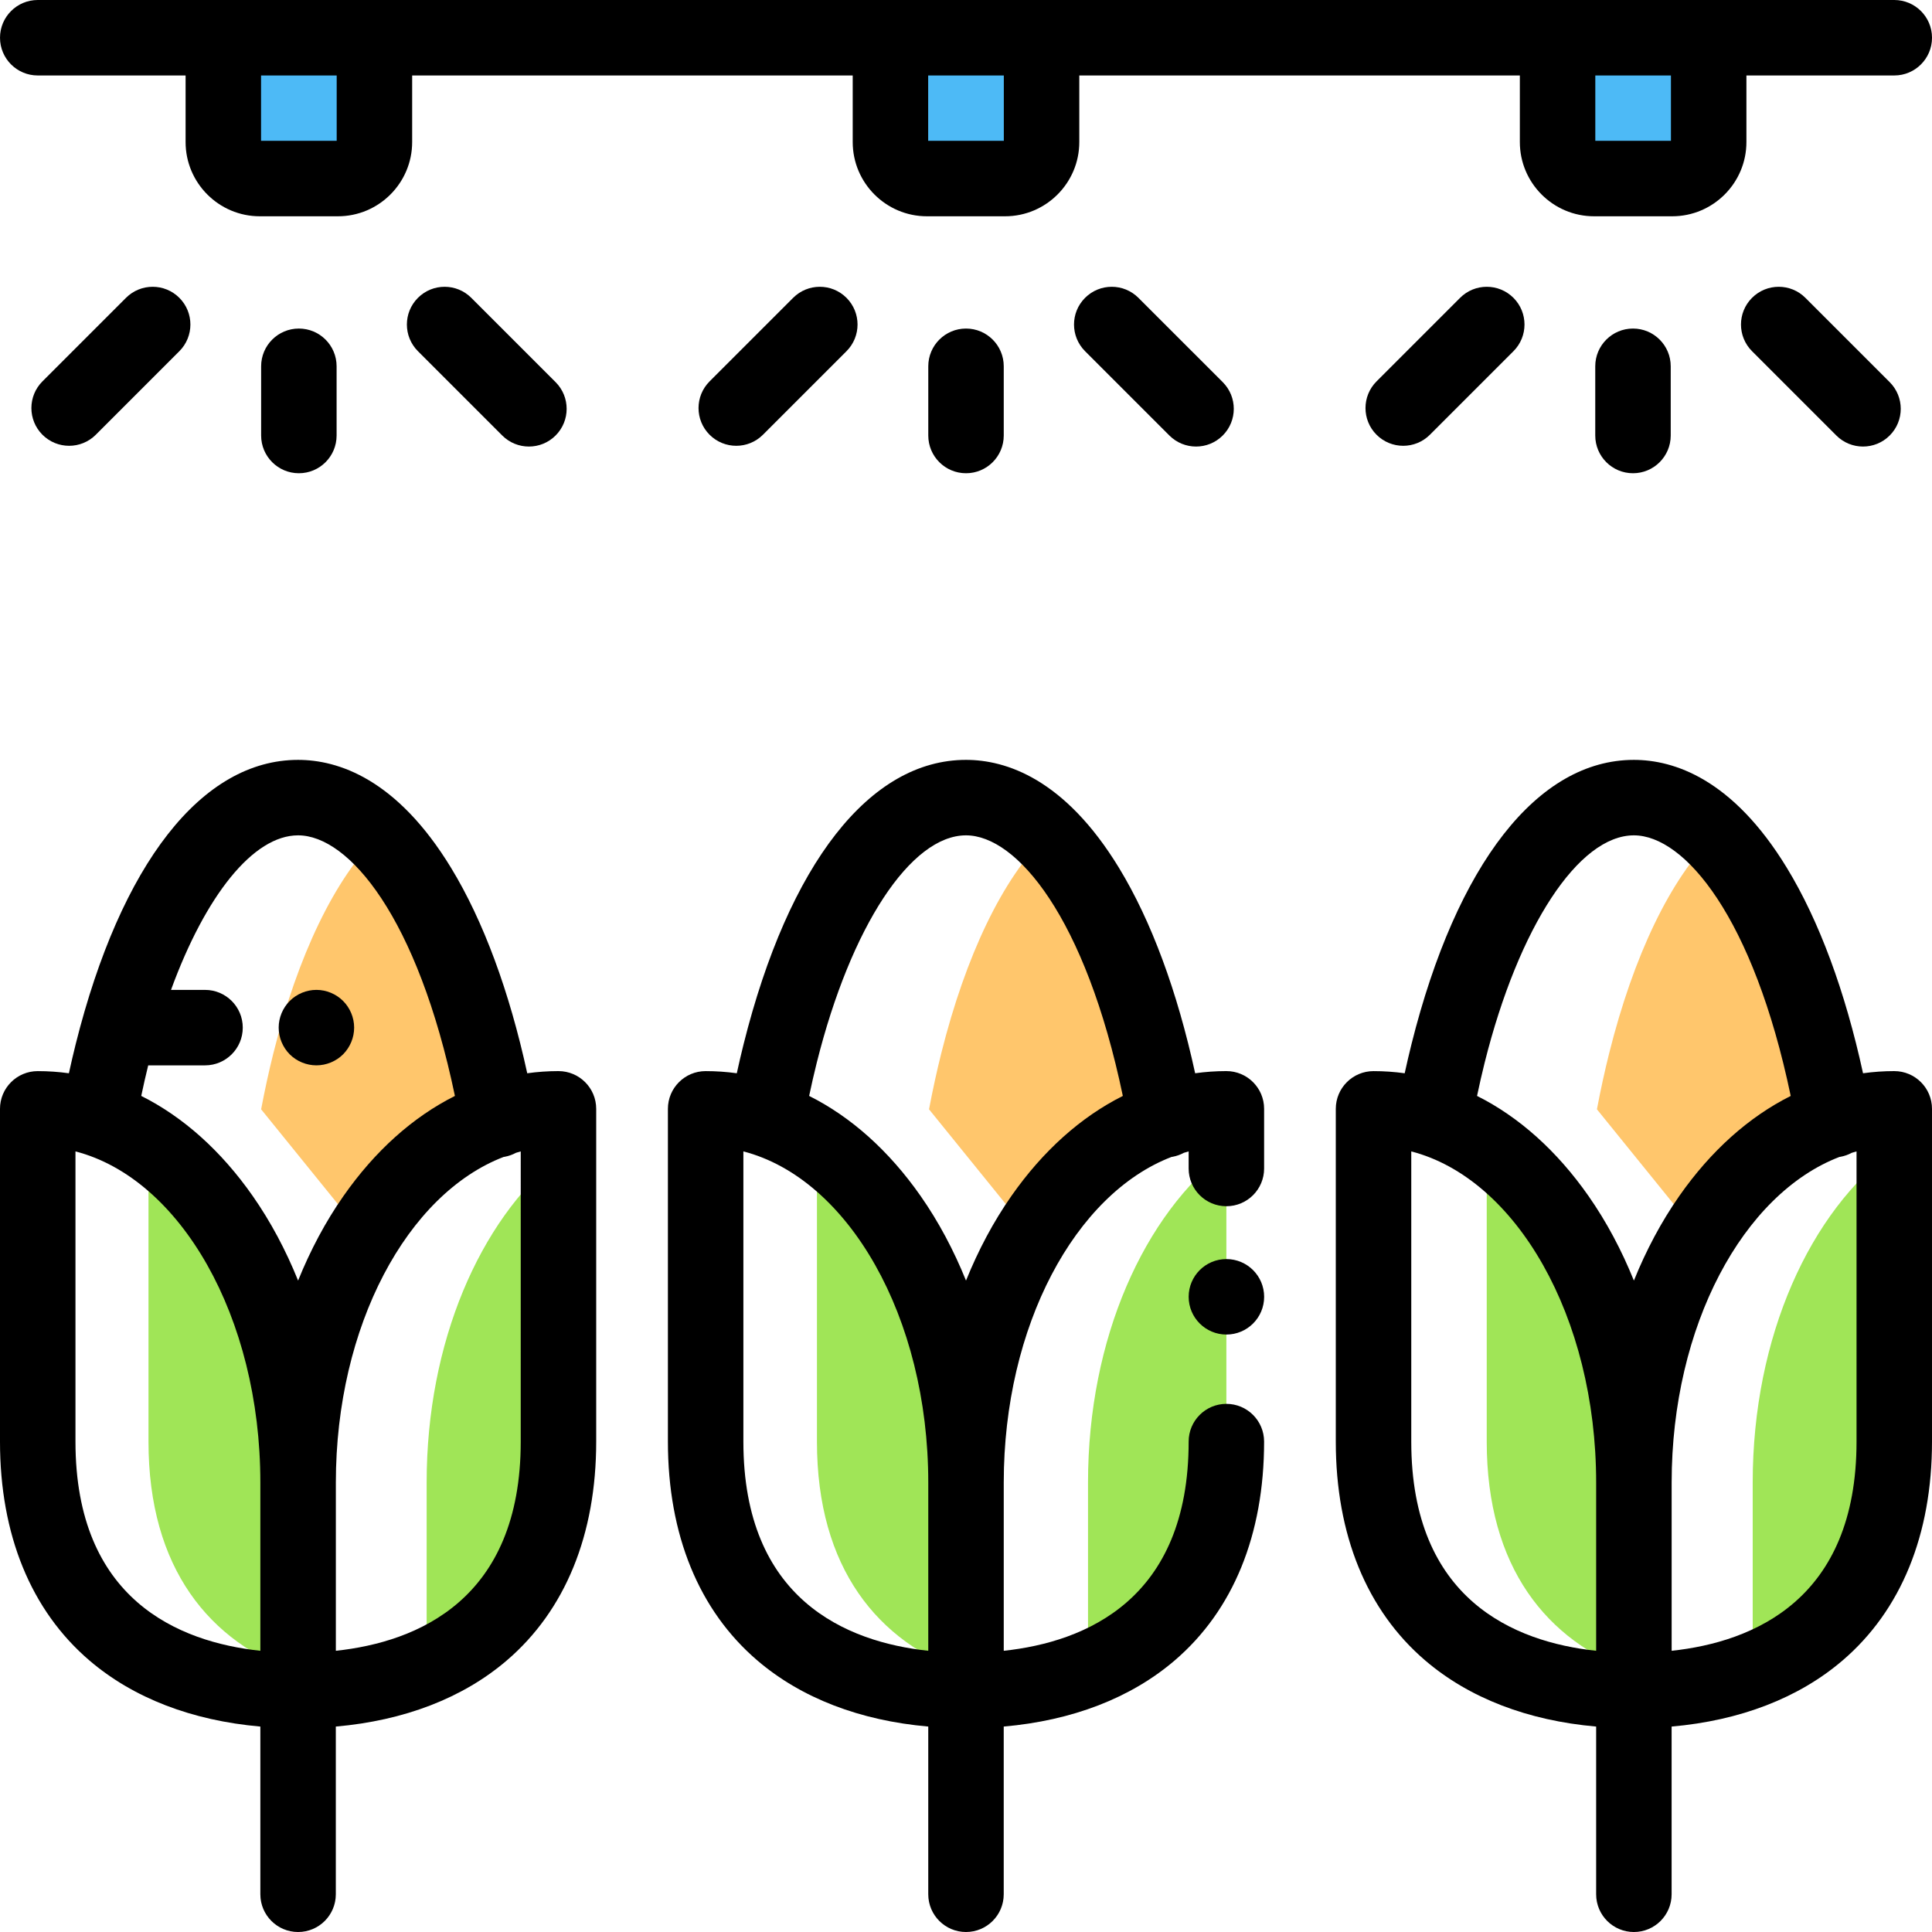 <?xml version="1.0" encoding="UTF-8" standalone="no"?> <svg height="512pt" viewBox="0 0 512 512" width="512pt" xmlns="http://www.w3.org/2000/svg"><path d="m99.227 37.645v-27.645h-40.043v27.645c0 5.34 4.328 9.672 9.668 9.672h20.707c5.34 0 9.668-4.332 9.668-9.672zm0 0" fill="#4dbaf6"/><path d="m276.023 37.645v-27.645h-40.047v27.645c0 5.34 4.332 9.672 9.672 9.672h20.707c5.34 0 9.668-4.332 9.668-9.672zm0 0" fill="#4dbaf6"/><path d="m452.816 37.645v-27.645h-40.043v27.645c0 5.34 4.328 9.672 9.668 9.672h20.707c5.34 0 9.668-4.332 9.668-9.672zm0 0" fill="#4dbaf6"/><g fill="#a0e557"><path d="m113.066 392.895v48.648c20.855-9.09 34.934-28.145 34.934-59.508v-75.379c-20.863 16.934-34.934 49.023-34.934 86.238zm0 0"/><path d="m78.996 392.895c0-39.953-16.219-73.996-39.645-89.727v78.867c0 33.672 16.219 53.168 39.645 61.363zm0 0"/><path d="m288.336 392.895v49.383c21.809-8.777 36.664-28.02 36.664-60.242v-76.734c-21.812 16.535-36.664 49.359-36.664 87.594zm0 0"/><path d="m255.996 392.895c0-39.867-16.148-73.852-39.496-89.625v78.766c0 33.602 16.152 53.09 39.496 61.312zm0 0"/></g><path d="m131.965 296.719c-6.09-34.25-17.488-61.449-31.629-75.305-11.625 11.391-21.402 31.793-27.895 57.73-1.191 4.766-2.273 9.719-3.238 14.836l31.707 39.148zm0 0" fill="#ffc66c"/><path d="m308.965 296.719c-6.09-34.25-17.488-61.449-31.629-75.305-11.625 11.391-21.402 31.793-27.895 57.73-1.191 4.766-2.273 9.719-3.238 14.836l31.707 39.148zm0 0" fill="#ffc66c"/><path d="m485.965 296.719c-6.09-34.25-17.488-61.449-31.629-75.305-11.625 11.391-21.402 31.793-27.895 57.73-1.191 4.766-2.273 9.719-3.238 14.836l31.707 39.148zm0 0" fill="#ffc66c"/><path d="m464.484 392.895v49.711c22.27-8.617 37.516-27.93 37.516-60.57v-77.375c-22.277 16.32-37.516 49.504-37.516 88.234zm0 0" fill="#a0e557"/><path d="m432.996 392.895c0-39.582-15.918-73.371-38.996-89.289v78.43c0 33.363 15.922 52.816 38.996 61.141zm0 0" fill="#a0e557"/><path d="m325.004 372.035c-5.523 0-10 4.477-10 10 0 41.871-27.332 53.113-49 55.441v-44.582c0-41.543 18.949-76.512 44.484-86.301.078-.012.152-.016.23-.027 1.086-.195 2.094-.562 3.012-1.059.426-.125.844-.266 1.273-.375v4.531c0 5.523 4.477 10 10 10 5.52 0 10-4.477 10-10v-15.812c0-5.523-4.48-10-10-10-2.789 0-5.551.195-8.277.574-4.73-21.723-11.629-40.391-20.172-54.418-14.406-23.664-30.008-28.633-40.559-28.633-25.469 0-46.949 27.461-58.934 75.34-.629 2.52-1.234 5.098-1.801 7.711-2.723-.379-5.48-.57-8.258-.57-5.523 0-10 4.477-10 10v88.18c0 24.684 8.195 44.742 23.707 58.012 11.641 9.957 27.164 15.918 45.289 17.508v44.445c0 5.523 4.477 10 10 10s10-4.477 10-10v-44.445c18.129-1.59 33.652-7.551 45.293-17.508 15.512-13.27 23.707-33.328 23.707-58.012.004-5.523-4.477-10-9.996-10zm-108.539-90.465c9.012-36.004 24.898-60.195 39.531-60.195 13.43 0 31.68 21.691 41.566 69.059-11.09 5.555-21.156 14.527-29.547 26.535-4.738 6.781-8.75 14.316-12.012 22.398-3.266-8.082-7.277-15.617-12.016-22.398-8.391-12.008-18.465-20.984-29.555-26.539.633-3.012 1.309-5.98 2.031-8.859zm-19.461 100.465v-76.902c27.785 7.188 48.996 43.805 48.996 87.762v44.582c-21.668-2.328-48.996-13.57-48.996-55.441zm0 0"/><path d="m325.012 333.668h-.008c-5.523 0-9.996 4.477-9.996 10 0 5.523 4.48 10 10.004 10 5.523 0 10-4.477 10-10 0-5.523-4.477-10-10-10zm0 0"/><path d="m148 283.852c-2.789 0-5.551.195-8.277.574-4.73-21.723-11.629-40.391-20.172-54.418-14.406-23.664-30.008-28.633-40.559-28.633-25.469 0-46.945 27.461-58.934 75.34-.629 2.52-1.23 5.098-1.801 7.711-2.723-.379-5.477-.57-8.258-.57-5.523 0-10 4.477-10 10v88.18c0 24.684 8.199 44.742 23.707 58.012 11.641 9.957 27.164 15.918 45.289 17.508v44.445c0 5.523 4.48 10 10 10 5.523 0 10-4.477 10-10v-44.445c18.129-1.59 33.652-7.551 45.293-17.508 15.512-13.27 23.711-33.328 23.711-58.012v-88.184c0-5.523-4.477-10-10-10zm-108.723-1.52h15.059c5.52 0 10-4.477 10-10 0-5.523-4.48-10-10-10h-9.016c9.176-25.117 21.836-40.957 33.672-40.957 13.434 0 31.684 21.691 41.566 69.059-11.086 5.555-21.156 14.527-29.543 26.535-4.742 6.781-8.75 14.316-12.016 22.398-3.262-8.082-7.273-15.617-12.012-22.398-8.391-12.008-18.465-20.984-29.555-26.539.578-2.75 1.191-5.457 1.844-8.098zm-19.277 99.703v-76.902c27.785 7.188 48.996 43.805 48.996 87.762v44.582c-21.668-2.328-48.996-13.57-48.996-55.441zm118 0c0 41.871-27.328 53.113-48.996 55.441v-44.582c0-41.543 18.945-76.512 44.484-86.301.074-.012.152-.016.227-.027 1.086-.195 2.094-.562 3.016-1.059.422-.125.844-.266 1.27-.375zm0 0"/><path d="m502 283.852c-2.789 0-5.551.195-8.277.574-4.73-21.723-11.629-40.391-20.172-54.418-14.406-23.664-30.008-28.633-40.559-28.633-25.469 0-46.945 27.461-58.934 75.34-.629 2.52-1.23 5.098-1.801 7.711-2.723-.379-5.477-.57-8.258-.57-5.523 0-10 4.477-10 10v88.18c0 24.684 8.199 44.742 23.707 58.012 11.641 9.957 27.164 15.918 45.289 17.508v44.445c0 5.523 4.48 10 10 10 5.523 0 10-4.477 10-10v-44.445c18.129-1.59 33.652-7.551 45.293-17.508 15.512-13.27 23.711-33.328 23.711-58.012v-88.184c0-5.523-4.477-10-10-10zm-108.539-2.281c9.012-36.004 24.898-60.195 39.531-60.195 13.434 0 31.68 21.691 41.566 69.059-11.086 5.555-21.156 14.527-29.543 26.535-4.742 6.781-8.75 14.316-12.016 22.398-3.266-8.082-7.273-15.617-12.016-22.398-8.391-12.008-18.461-20.984-29.551-26.539.633-3.012 1.309-5.98 2.027-8.859zm-19.461 100.465v-76.902c27.785 7.188 48.996 43.805 48.996 87.762v44.582c-21.668-2.328-48.996-13.57-48.996-55.441zm118 0c0 41.871-27.328 53.113-48.996 55.441v-44.582c0-41.543 18.945-76.512 44.484-86.301.074-.012.152-.016.227-.027 1.086-.195 2.094-.562 3.016-1.059.422-.125.844-.266 1.27-.375zm0 0"/><path d="m10 20h39.184v17.645c0 10.848 8.82 19.672 19.668 19.672h20.707c10.844 0 19.668-8.824 19.668-19.672v-17.645h116.75v17.645c0 10.848 8.824 19.672 19.668 19.672h20.707c10.848 0 19.672-8.824 19.672-19.672v-17.645h116.75v17.645c0 10.848 8.824 19.672 19.668 19.672h20.707c10.844 0 19.668-8.824 19.668-19.672v-17.645h39.184c5.523 0 10-4.477 10-10s-4.477-10-10-10h-492c-5.523 0-10 4.477-10 10s4.477 10 10 10zm432.816 0v17.316h-20.043v-17.316zm-176.793 0v17.316h-20.047v-17.316zm-176.797 0v17.316h-20.043v-17.316zm0 0"/><path d="m210.188 78.93-22.141 22.141c-3.906 3.902-3.906 10.234 0 14.141 1.953 1.953 4.512 2.93 7.07 2.93 2.559 0 5.117-.977 7.07-2.93l22.141-22.141c3.906-3.906 3.906-10.234 0-14.141-3.902-3.906-10.234-3.906-14.141 0zm0 0"/><path d="m246.004 97.07v18.344c0 5.523 4.477 10 10 10 5.523 0 10-4.477 10-10v-18.344c0-5.523-4.477-10-10-10-5.523 0-10 4.477-10 10zm0 0"/><path d="m287.555 78.93c-3.906 3.902-3.906 10.234 0 14.141l22.34 22.34c1.953 1.953 4.512 2.93 7.074 2.93 2.559 0 5.117-.977 7.07-2.93 3.902-3.902 3.902-10.234 0-14.141l-22.344-22.34c-3.902-3.906-10.234-3.906-14.141 0zm0 0"/><path d="m33.387 78.93-22.141 22.141c-3.902 3.902-3.902 10.234 0 14.141 1.953 1.953 4.512 2.93 7.07 2.93 2.562 0 5.121-.977 7.074-2.93l22.141-22.141c3.902-3.906 3.902-10.234 0-14.141-3.906-3.906-10.238-3.906-14.145 0zm0 0"/><path d="m69.203 97.07v18.344c0 5.523 4.48 10 10 10 5.523 0 10-4.477 10-10v-18.344c0-5.523-4.477-10-10-10-5.52 0-10 4.477-10 10zm0 0"/><path d="m110.758 78.93c-3.906 3.906-3.906 10.234 0 14.141l22.34 22.34c1.953 1.953 4.512 2.93 7.07 2.93 2.559 0 5.121-.977 7.07-2.93 3.906-3.902 3.906-10.234 0-14.141l-22.34-22.34c-3.906-3.906-10.238-3.906-14.141 0zm0 0"/><path d="m386.938 78.93-22.141 22.141c-3.902 3.906-3.902 10.238 0 14.141 1.953 1.953 4.512 2.93 7.07 2.93 2.562 0 5.121-.977 7.074-2.93l22.141-22.141c3.902-3.906 3.902-10.234 0-14.141-3.906-3.906-10.238-3.906-14.145 0zm0 0"/><path d="m422.758 97.07v18.344c0 5.523 4.477 10 10 10 5.52 0 10-4.477 10-10v-18.344c0-5.523-4.48-10-10-10-5.523 0-10 4.477-10 10zm0 0"/><path d="m478.449 78.93c-3.902-3.906-10.234-3.906-14.141 0-3.906 3.902-3.906 10.234 0 14.141l22.34 22.34c1.953 1.953 4.512 2.93 7.07 2.93s5.121-.977 7.07-2.93c3.906-3.902 3.906-10.234 0-14.141zm0 0"/><path d="m83.852 282.328c2.629 0 5.207-1.059 7.07-2.918 1.859-1.871 2.93-4.441 2.93-7.082 0-2.629-1.07-5.207-2.93-7.066-1.863-1.863-4.441-2.934-7.07-2.934-2.633 0-5.211 1.07-7.07 2.934-1.859 1.859-2.93 4.438-2.93 7.066 0 2.641 1.07 5.211 2.93 7.082 1.859 1.859 4.438 2.918 7.07 2.918zm0 0"/></svg>